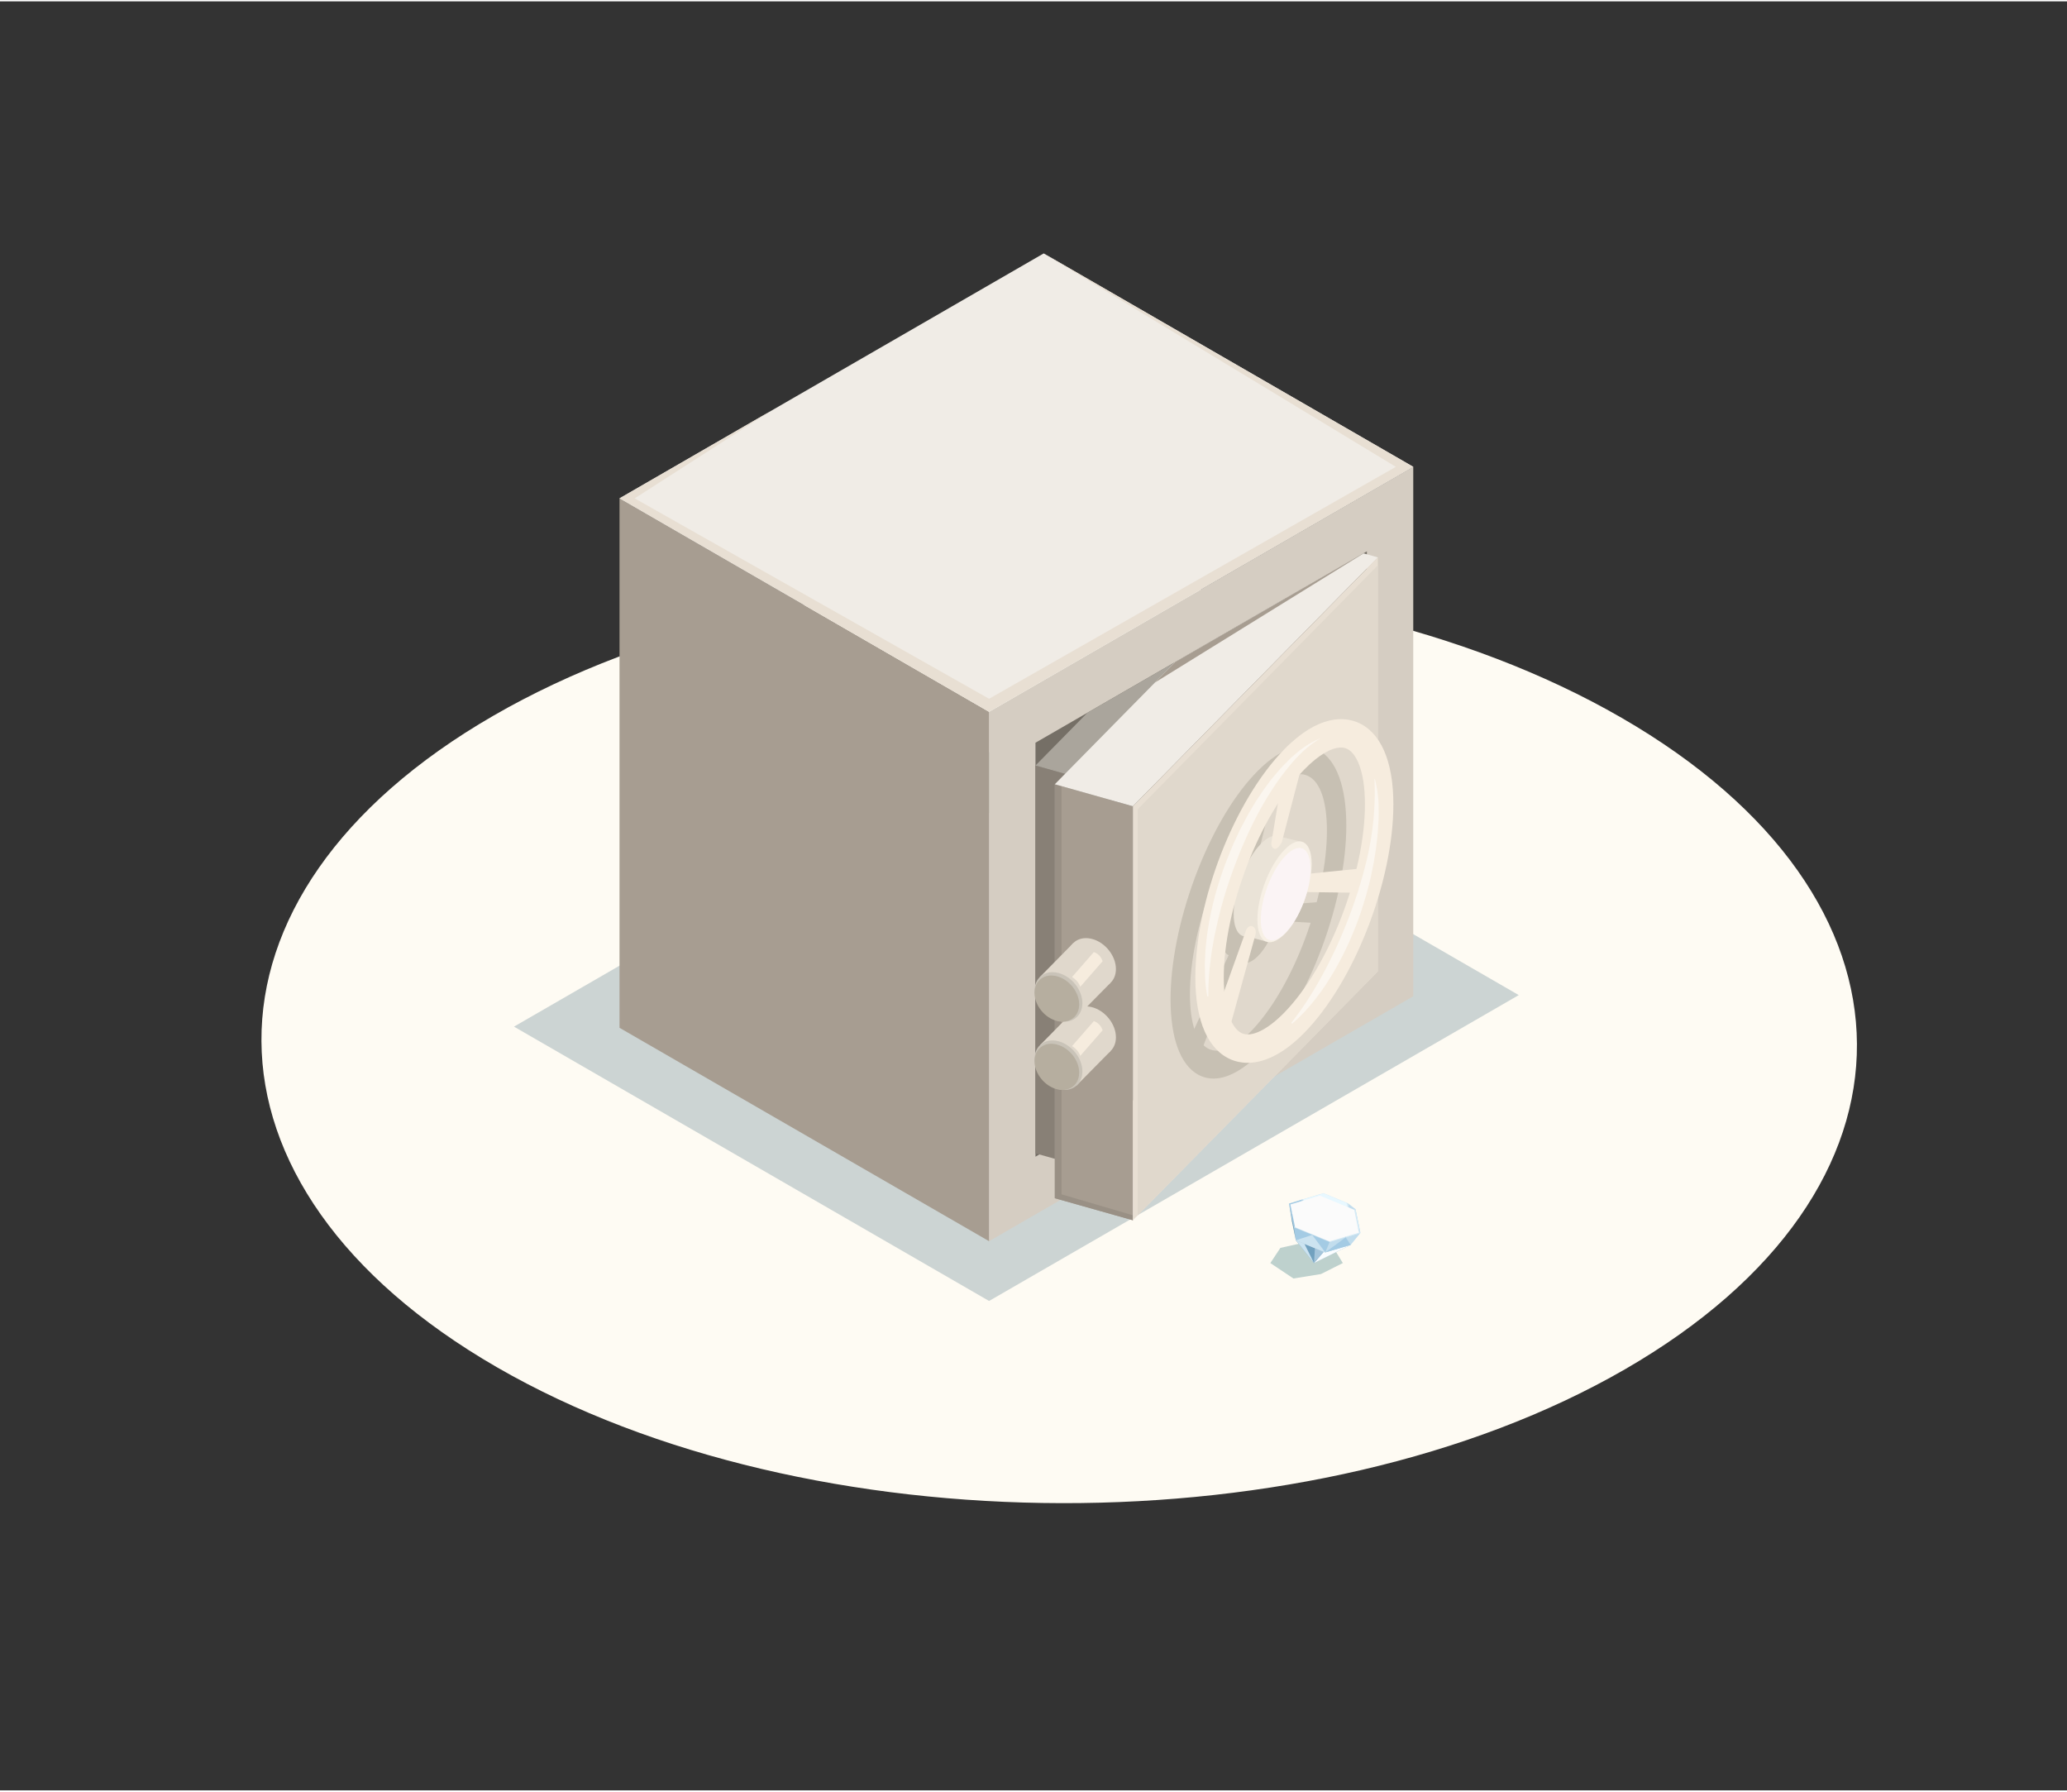 <svg version="1.2" baseProfile="tiny-ps" xmlns="http://www.w3.org/2000/svg" viewBox="0 0 1426 1234" width="300" height="260">
	<rect x="0" y="0" width="1426" height="1234" fill="#333333" stroke="none"/>
	<title>30718-ai</title>
	<style>
		tspan { white-space:pre }
		.shp0 { fill: #fefbf3 } 
		.shp1 { mix-blend-mode: multiply;fill: #bed1cd } 
		.shp2 { fill: #72a1bf } 
		.shp3 { mix-blend-mode: multiply;fill: #cce3f0 } 
		.shp4 { fill: #93bad1 } 
		.shp5 { mix-blend-mode: multiply;fill: #fafdff } 
		.shp6 { fill: #a5c5db } 
		.shp7 { fill: #d5e1dd } 
		.shp8 { fill: #d5eaf5 } 
		.shp9 { fill: #d7ecf6 } 
		.shp10 { fill: #e8f8ff } 
		.shp11 { fill: #c2dded } 
		.shp12 { fill: #a4cbe4 } 
		.shp13 { mix-blend-mode: multiply;fill: #fbfbfb } 
		.shp14 { mix-blend-mode: multiply;fill: #ccd4d3 } 
		.shp15 { fill: #f0ece6 } 
		.shp16 { fill: #d5cdc2 } 
		.shp17 { fill: #756f66 } 
		.shp18 { fill: #888076 } 
		.shp19 { fill: #aaa59c } 
		.shp20 { fill: #a79d91 } 
		.shp21 { fill: #999085 } 
		.shp22 { fill: #e8dfd3 } 
		.shp23 { fill: #e0d8cc } 
		.shp24 { fill: #c7c0b3 } 
		.shp25 { fill: #eae3d7 } 
		.shp26 { fill: #f6ecde } 
		.shp27 { fill: #f7f0e5 } 
		.shp28 { fill: #fbf4f5 } 
		.shp29 { fill: #fbf6ef } 
		.shp30 { fill: #c9c3b8 } 
		.shp31 { fill: #b6ae9f } 
	</style>
	<g id="Layer 1">
		<path id="&lt;Path&gt;" class="shp0" d="M1121.11 943.52C906.85 1067.22 558.38 1066.59 342.78 942.12C127.18 817.64 126.09 616.45 340.35 492.75C554.6 369.05 903.07 369.68 1118.67 494.16C1334.27 618.64 1335.36 819.82 1121.11 943.52Z" />
		<g id="&lt;Group&gt;">
			<g id="&lt;Group&gt;">
				<path id="&lt;Path&gt;" class="shp1" d="M919.55 859.06L926.41 870.28L911.31 877.86L892.32 880.93L876.4 870.28L883.32 859.82L901.4 855.77L919.55 859.06Z" />
				<g id="&lt;Group&gt;">
					<g id="&lt;Group&gt;">
						<path id="&lt;Path&gt;" class="shp2" d="M906.5 870.28L891.21 841.04L908.72 835.85L906.5 870.28Z" />
						<path id="&lt;Path&gt;" class="shp2" d="M906.5 870.28L894 854.58L914.3 862.94L906.5 870.28Z" />
						<path id="&lt;Path&gt;" class="shp3" d="M894 854.58L892.1 841.25L906.5 870.28L894 854.58Z" />
						<path id="&lt;Path&gt;" class="shp4" d="M931.81 857.76L906.5 870.28L914.3 862.94L931.81 857.76Z" />
						<path id="&lt;Path&gt;" class="shp5" d="M929.02 844.21L931.81 857.76L906.5 870.28L929.02 844.21Z" />
						<path id="&lt;Path&gt;" class="shp6" d="M929.02 844.21L906.5 870.28L908.72 835.85L929.02 844.21Z" />
					</g>
					<path id="&lt;Path&gt;" class="shp7" d="M928.42 846.7L931.81 857.76L914.3 862.94L894 854.58L891.21 841.04L908.12 838.34L928.42 846.7Z" />
					<path id="&lt;Path&gt;" class="shp8" d="M935.13 833.1L938.52 849.52L917.29 855.81L892.69 845.68L889.3 829.25L910.53 822.97L935.13 833.1Z" />
					<path id="&lt;Path&gt;" class="shp9" d="M929.88 829.01L932.19 840.23L917.68 844.53L900.86 837.61L898.55 826.38L913.06 822.08L929.88 829.01Z" />
					<path id="&lt;Path&gt;" class="shp10" d="M929 828.79L931.19 839.4L917.47 843.47L901.56 836.92L899.37 826.3L913.1 822.23L929 828.79Z" />
					<path id="&lt;Path&gt;" class="shp11" d="M938.52 849.52L931.81 857.76L914.3 862.94L917.29 855.81L938.52 849.52Z" />
					<path id="&lt;Path&gt;" class="shp11" d="M917.68 844.53L917.29 855.81L892.69 845.68L900.86 837.61L917.68 844.53Z" />
					<path id="&lt;Path&gt;" class="shp8" d="M938.52 849.52L917.29 855.81L917.68 844.53L932.19 840.23L938.52 849.52Z" />
					<path id="&lt;Path&gt;" class="shp11" d="M929.88 829.01L935.13 833.1L938.52 849.52L932.19 840.23L929.88 829.01Z" />
					<path id="&lt;Path&gt;" class="shp12" d="M900.86 837.61L892.69 845.68L889.3 829.25L898.55 826.38L900.86 837.61Z" />
					<path id="&lt;Path&gt;" class="shp12" d="M917.68 844.53L905.3 850.87L900.86 837.61L917.68 844.53Z" />
					<path id="&lt;Path&gt;" class="shp11" d="M932.19 840.23L928.4 852.52L917.68 844.53L932.19 840.23Z" />
					<path id="&lt;Path&gt;" class="shp8" d="M938.52 849.52L931.06 834.71L935.13 833.1L938.52 849.52Z" />
					<path id="&lt;Path&gt;" class="shp11" d="M900.86 837.61L890.74 836.22L898.55 826.38L900.86 837.61Z" />
					<path id="&lt;Path&gt;" class="shp12" d="M917.29 855.81L914.3 862.94L894 854.58L892.69 845.68L917.29 855.81Z" />
					<path id="&lt;Path&gt;" class="shp2" d="M892.69 845.68L894 854.58L891.21 841.04L889.3 829.25L892.69 845.68Z" />
					<path id="&lt;Path&gt;" class="shp3" d="M914.3 862.94L894 854.58L905.3 850.87L914.3 862.94Z" />
					<path id="&lt;Path&gt;" class="shp12" d="M914.3 862.94L928.4 852.52L931.81 857.76L914.3 862.94Z" />
					<path id="&lt;Path&gt;" class="shp13" d="M937.5 849.31L917.11 855.35L893.48 845.61L890.23 829.84L910.62 823.8L934.25 833.53L937.5 849.31Z" />
				</g>
			</g>
			<g id="&lt;Group&gt;">
				<path id="&lt;Path&gt;" class="shp14" d="M354.6 707.2L720.03 496.22L1047.78 685.45L682.35 896.43L354.6 707.2Z" />
				<path id="&lt;Path&gt;" class="shp15" d="M682.35 854.4L427.39 707.2L720.03 538.24L974.99 685.45L682.35 854.4Z" />
				<path id="&lt;Path&gt;" class="shp16" d="M682.35 490.03L974.99 321.07L974.99 686.25L682.35 855.2L682.35 490.03Z" />
				<g id="&lt;Group&gt;">
					<path id="&lt;Path&gt;" class="shp17" d="M942.99 379.38L942.99 664.91L764.81 767.79L717.05 795.37L714.36 796.92L714.36 511.37L748.49 491.67L750.2 490.68L820.7 449.98L868.86 422.17L899.6 404.44L942.06 379.91L942.99 379.38Z" />
				</g>
				<path id="&lt;Path&gt;" class="shp18" d="M764.81 808.86L714.36 794.61L714.36 527.08L764.81 541.33L764.81 808.86Z" />
				<path id="&lt;Path&gt;" class="shp19" d="M899.6 404.44L764.81 541.32L714.36 527.09L750.2 490.68L820.7 449.98L868.86 422.17L899.6 404.44Z" />
				<path id="&lt;Path&gt;" class="shp20" d="M682.35 855.2L427.39 708L427.39 342.82L682.35 490.03L682.35 855.2Z" />
				<path id="&lt;Path&gt;" class="shp20" d="M781.56 840.76L727.71 825.55L727.71 540.01L781.56 555.22L781.56 840.76Z" />
				<path id="&lt;Path&gt;" class="shp21" d="M781.56 840.76L727.71 825.55L727.71 540.01L732.34 541.32L732.34 822.87L781.56 837.32L781.56 840.76Z" />
				<path id="&lt;Path&gt;" class="shp15" d="M950.58 383.54L781.56 555.21L727.71 540.01L796.78 469.86L810.63 455.78L940.63 380.73L940.76 380.76L950.58 383.54Z" />
				<path id="&lt;Path&gt;" class="shp15" d="M975 321.08L852.42 391.84L754.78 448.22L682.36 490.02L657.1 475.44L534.12 404.44L427.4 342.82L534.12 281.2L657.1 210.2L720.04 173.86L754.78 193.92L852.42 250.3L975 321.08Z" />
				<path id="&lt;Path&gt;" class="shp22" d="M974.99 321.07L682.35 490.03L427.39 342.82L531.35 282.8L437.87 342.82L682.35 481.05L962.97 321.07L720.03 173.87L974.99 321.07Z" />
				<g id="&lt;Group&gt;">
					<path id="&lt;Path&gt;" class="shp22" d="M781.56 555.22L950.58 383.54L950.58 669.09L781.56 840.76L781.56 555.22Z" />
					<path id="&lt;Path&gt;" class="shp23" d="M784.89 557.27L950.49 389.07L950.49 669.12L784.89 837.32L784.89 557.27Z" />
				</g>
				<g id="&lt;Group&gt;">
					<g id="&lt;Group&gt;">
						<path id="&lt;Path&gt;" class="shp24" d="M858.46 601.91C867.2 592.48 874.29 596.32 874.29 610.48C874.29 624.64 867.2 643.77 858.46 653.2C849.71 662.63 842.62 658.8 842.62 644.63C842.62 630.47 849.71 611.34 858.46 601.91Z" />
						<path id="&lt;Path&gt;" class="shp24" d="M869.43 597.24L879.27 602.18L863.77 659.93L852.76 654.21L869.43 597.24Z" />
						<g id="&lt;Group&gt;">
							<path id="&lt;Path&gt;" class="shp24" d="M820.53 715.97L848.42 656.28C848.98 655.1 849.86 654.28 850.78 654.09C851.94 653.86 852.97 654.49 853.52 655.75L853.63 655.99C854.09 657.05 854.07 658.5 853.56 659.8L829.6 721.91L820.53 715.97Z" />
							<path id="&lt;Path&gt;" class="shp24" d="M876.16 554.89L864.92 601C864.71 601.89 864.28 602.71 863.73 603.31L862.43 604.73C861.49 605.76 860.31 606.03 859.44 605.41C858.58 604.8 858.17 603.46 858.4 601.97L865.53 553.98L876.16 554.89Z" />
							<g id="&lt;Group&gt;">
								<path id="&lt;Compound Path&gt;" fill-rule="evenodd" class="shp24" d="M843.96 742.11C837.67 743.77 831.8 743.2 826.58 740.32C814.32 733.56 807.56 715.1 807.56 688.36C807.56 663.39 813.49 633.64 824.26 604.59C835.03 575.55 849.44 550.4 864.84 533.79C881.46 515.86 897.42 509.74 909.78 516.55C922.04 523.31 928.8 541.77 928.8 568.51C928.8 593.48 922.87 623.23 912.1 652.28C901.34 681.32 886.92 706.47 871.52 723.08C861.92 733.43 852.55 739.85 843.96 742.11ZM892.36 533.66C886.13 535.3 879.03 540.27 871.52 548.37C843.63 578.45 820.93 639.67 820.93 684.84C820.93 704.56 825.31 717.83 833.26 722.22C841.31 726.65 852.52 721.78 864.84 708.5C892.74 678.42 915.43 617.19 915.43 572.03C915.43 552.31 911.05 539.04 903.1 534.65C899.96 532.92 896.34 532.61 892.36 533.66Z" />
							</g>
							<path id="&lt;Path&gt;" class="shp24" d="M914.97 621.47C914.69 626.53 913.25 631.63 910.88 635.98L865.9 633.23L866.98 624.53L915 620.91L914.97 621.47Z" />
							<path id="&lt;Path&gt;" class="shp24" d="M868.18 606.8C876.93 597.37 884.01 601.2 884.01 615.37C884.01 629.53 876.93 648.66 868.18 658.09C859.44 667.52 852.35 663.68 852.35 649.52C852.35 635.35 859.44 616.23 868.18 606.8Z" />
							<path id="&lt;Path&gt;" class="shp24" d="M868.84 610.36C876.85 601.72 883.35 605.23 883.35 618.22C883.35 631.2 876.85 648.73 868.84 657.38C860.82 666.02 854.32 662.51 854.32 649.52C854.32 636.54 860.82 619.01 868.84 610.36Z" />
						</g>
					</g>
					<g id="&lt;Group&gt;">
						<path id="&lt;Path&gt;" class="shp25" d="M869.8 581.2C880.14 570.63 888.52 575.07 888.52 591.11C888.52 607.16 880.14 628.74 869.8 639.31C859.47 649.88 851.09 645.45 851.09 629.4C851.09 613.35 859.47 591.77 869.8 581.2Z" />
						<path id="&lt;Path&gt;" class="shp25" d="M882.78 576.05L899.3 580.08L873.31 648.47L855.41 643.55L882.78 576.05Z" />
						<g id="&lt;Group&gt;">
							<path id="&lt;Path&gt;" class="shp26" d="M836.05 706.53L859.74 640.49C860.34 639.13 861.35 638.15 862.43 637.89C863.79 637.56 865.05 638.21 865.76 639.6L865.9 639.87C866.5 641.04 866.54 642.67 866.01 644.16L847.09 712.7L836.05 706.53Z" />
							<path id="&lt;Path&gt;" class="shp26" d="M899.31 522.55L884.68 578.56C884.52 579.59 884.11 580.56 883.53 581.32L882.15 583.1C881.15 584.39 879.78 584.86 878.67 584.3C877.59 583.75 876.96 582.31 877.06 580.62L886.61 523.11L899.31 522.55Z" />
							<g id="&lt;Group&gt;">
								<path id="&lt;Compound Path&gt;" fill-rule="evenodd" class="shp26" d="M860.75 732.16C856.14 732.16 852.39 731.17 849.62 730.04C833.52 723.47 824.65 703.38 824.65 673.46C824.65 620.3 851.58 551.13 885.95 515.98C909.83 491.55 927.75 493.75 936.29 497.23C952.4 503.8 961.27 523.89 961.27 553.81C961.27 606.97 934.34 676.15 899.97 711.3C883.81 727.82 870.39 732.16 860.75 732.16ZM925.09 514.69C918.46 514.69 909.43 520.02 899.97 529.69C869.25 561.1 844.26 625.6 844.26 673.46C844.26 697.95 850.86 709.36 857.03 711.88C863.73 714.61 874.53 709.26 885.95 697.59C916.67 666.17 941.66 601.67 941.66 553.81C941.66 529.32 935.06 517.91 928.89 515.39C927.74 514.92 926.47 514.69 925.09 514.69Z" />
							</g>
							<path id="&lt;Path&gt;" class="shp26" d="M941.58 598.48C941.24 604.21 939.54 609.97 936.74 614.86L877.09 614.04L878.37 604.2L941.62 597.85L941.58 598.48Z" />
							<path id="&lt;Path&gt;" class="shp27" d="M886.19 585.17C896.53 574.59 904.91 579.03 904.91 595.08C904.91 611.13 896.53 632.71 886.19 643.28C875.85 653.85 867.47 649.41 867.47 633.37C867.47 617.32 875.85 595.74 886.19 585.17Z" />
							<path id="&lt;Path&gt;" class="shp28" d="M886.97 589.21C896.44 579.52 904.13 583.59 904.13 598.3C904.13 613.01 896.44 632.79 886.97 642.49C877.49 652.18 869.8 648.11 869.8 633.4C869.8 618.69 877.49 598.91 886.97 589.21Z" />
						</g>
						<path id="&lt;Path&gt;" class="shp29" d="M890.88 704.59C900.3 692.58 908.16 679.72 915.12 666.36C922.08 653.01 928.03 639.14 933.12 624.95L936.77 614.25L939.99 603.41C940.93 599.77 941.98 596.14 942.84 592.46C943.59 588.77 944.55 585.11 945.15 581.39C945.74 577.66 946.53 573.96 946.88 570.2L947.54 564.58C947.75 562.7 947.78 560.82 947.93 558.93C948.55 551.39 948.56 543.85 948.21 536.21L948.45 536.17C949.5 539.86 950.15 543.67 950.58 547.5C951.07 551.33 951.16 555.18 951.12 559.03C951.1 560.95 951.15 562.89 951.05 564.81L950.69 570.57C950.55 574.43 949.95 578.24 949.56 582.07C949.15 585.91 948.39 589.68 947.82 593.49C947.15 597.29 946.29 601.04 945.53 604.82C944.67 608.58 943.61 612.29 942.65 616.02L939.25 627.08C934.34 641.69 928.06 655.87 920.29 669.22C912.48 682.49 903.14 695.11 891.46 705.16L890.88 704.59Z" />
						<path id="&lt;Path&gt;" class="shp29" d="M911.34 508.18C903.92 512.28 897.76 518.07 892.19 524.26C886.75 530.6 881.7 537.23 877.23 544.29C868.16 558.28 860.91 573.41 854.62 588.85C848.49 604.37 843.24 620.27 839.63 636.57C838.75 640.64 837.75 644.71 837.12 648.83L836.02 655L835.2 661.21C834.16 669.5 833.47 677.87 833.63 686.31L832.91 686.38C832.12 682.2 831.64 677.96 831.39 673.7L831.25 667.31L831.18 664.1L831.32 660.9L831.63 654.5C831.8 652.37 832.02 650.25 832.26 648.13C832.65 643.86 833.42 639.67 834.08 635.44C837.08 618.61 842.13 602.19 848.7 586.44L851.19 580.54L853.9 574.73C855.63 570.83 857.75 567.11 859.72 563.32C861.72 559.55 864 555.92 866.14 552.23L869.7 546.89C870.87 545.11 872.06 543.33 873.37 541.64L877.2 536.5C878.53 534.82 879.97 533.22 881.34 531.59C884.03 528.27 887.17 525.31 890.15 522.27C896.4 516.47 903.37 511.17 911.34 508.18Z" />
					</g>
				</g>
				<path id="&lt;Path&gt;" class="shp20" d="M942.99 379.38L940.76 380.76L796.78 469.86L810.63 455.78L940.63 380.73L942.99 379.38Z" />
				<path id="&lt;Path&gt;" class="shp23" d="M769.87 667.49C769.87 676.62 762.47 682.1 753.35 679.73C744.23 677.37 736.83 668.06 736.83 658.94C736.83 649.81 744.23 644.33 753.35 646.7C762.47 649.06 769.87 658.37 769.87 667.49Z" />
				<path id="&lt;Path&gt;" class="shp23" d="M766.1 677.02L742.65 700.8L717.32 673.06L740.49 649.52L766.1 677.02Z" />
				<path id="&lt;Path&gt;" class="shp23" d="M769.87 714.57C769.87 723.7 762.47 729.18 753.35 726.81C744.23 724.45 736.83 715.14 736.83 706.02C736.83 696.89 744.23 691.41 753.35 693.78C762.47 696.14 769.87 705.45 769.87 714.57Z" />
				<path id="&lt;Path&gt;" class="shp23" d="M766.1 724.1L742.72 747.81L717.59 719.88L740.6 696.49L766.1 724.1Z" />
				<path id="&lt;Path&gt;" class="shp26" d="M760.69 709.7L745.27 727.36C744.37 724.72 742.48 722.47 739.59 720.62L754.63 703.41C757.56 704.43 759.57 706.52 760.69 709.7Z" />
				<path id="&lt;Path&gt;" class="shp30" d="M746.73 691C746.73 700.12 739.33 705.6 730.21 703.24C721.08 700.88 713.69 691.57 713.69 682.44C713.69 673.32 721.08 667.84 730.21 670.2C739.33 672.57 746.73 681.88 746.73 691Z" />
				<path id="&lt;Path&gt;" class="shp31" d="M744.52 691.85C744.52 700.37 737.62 705.48 729.1 703.28C720.59 701.07 713.69 692.38 713.69 683.87C713.69 675.36 720.59 670.24 729.1 672.45C737.62 674.65 744.52 683.34 744.52 691.85Z" />
				<path id="&lt;Path&gt;" class="shp30" d="M746.73 738.08C746.73 747.2 739.33 752.68 730.21 750.32C721.08 747.96 713.69 738.65 713.69 729.52C713.69 720.4 721.08 714.92 730.21 717.28C739.33 719.65 746.73 728.96 746.73 738.08Z" />
				<path id="&lt;Path&gt;" class="shp31" d="M744.52 738.93C744.52 747.45 737.62 752.56 729.1 750.36C720.59 748.15 713.69 739.46 713.69 730.95C713.69 722.44 720.59 717.32 729.1 719.53C737.62 721.73 744.52 730.42 744.52 738.93Z" />
				<path id="&lt;Path&gt;" class="shp26" d="M760.69 662.06L745.27 679.72C744.37 677.07 742.48 674.82 739.59 672.98L754.63 655.77C757.56 656.78 759.57 658.88 760.69 662.06Z" />
			</g>
		</g>
	</g>
</svg>